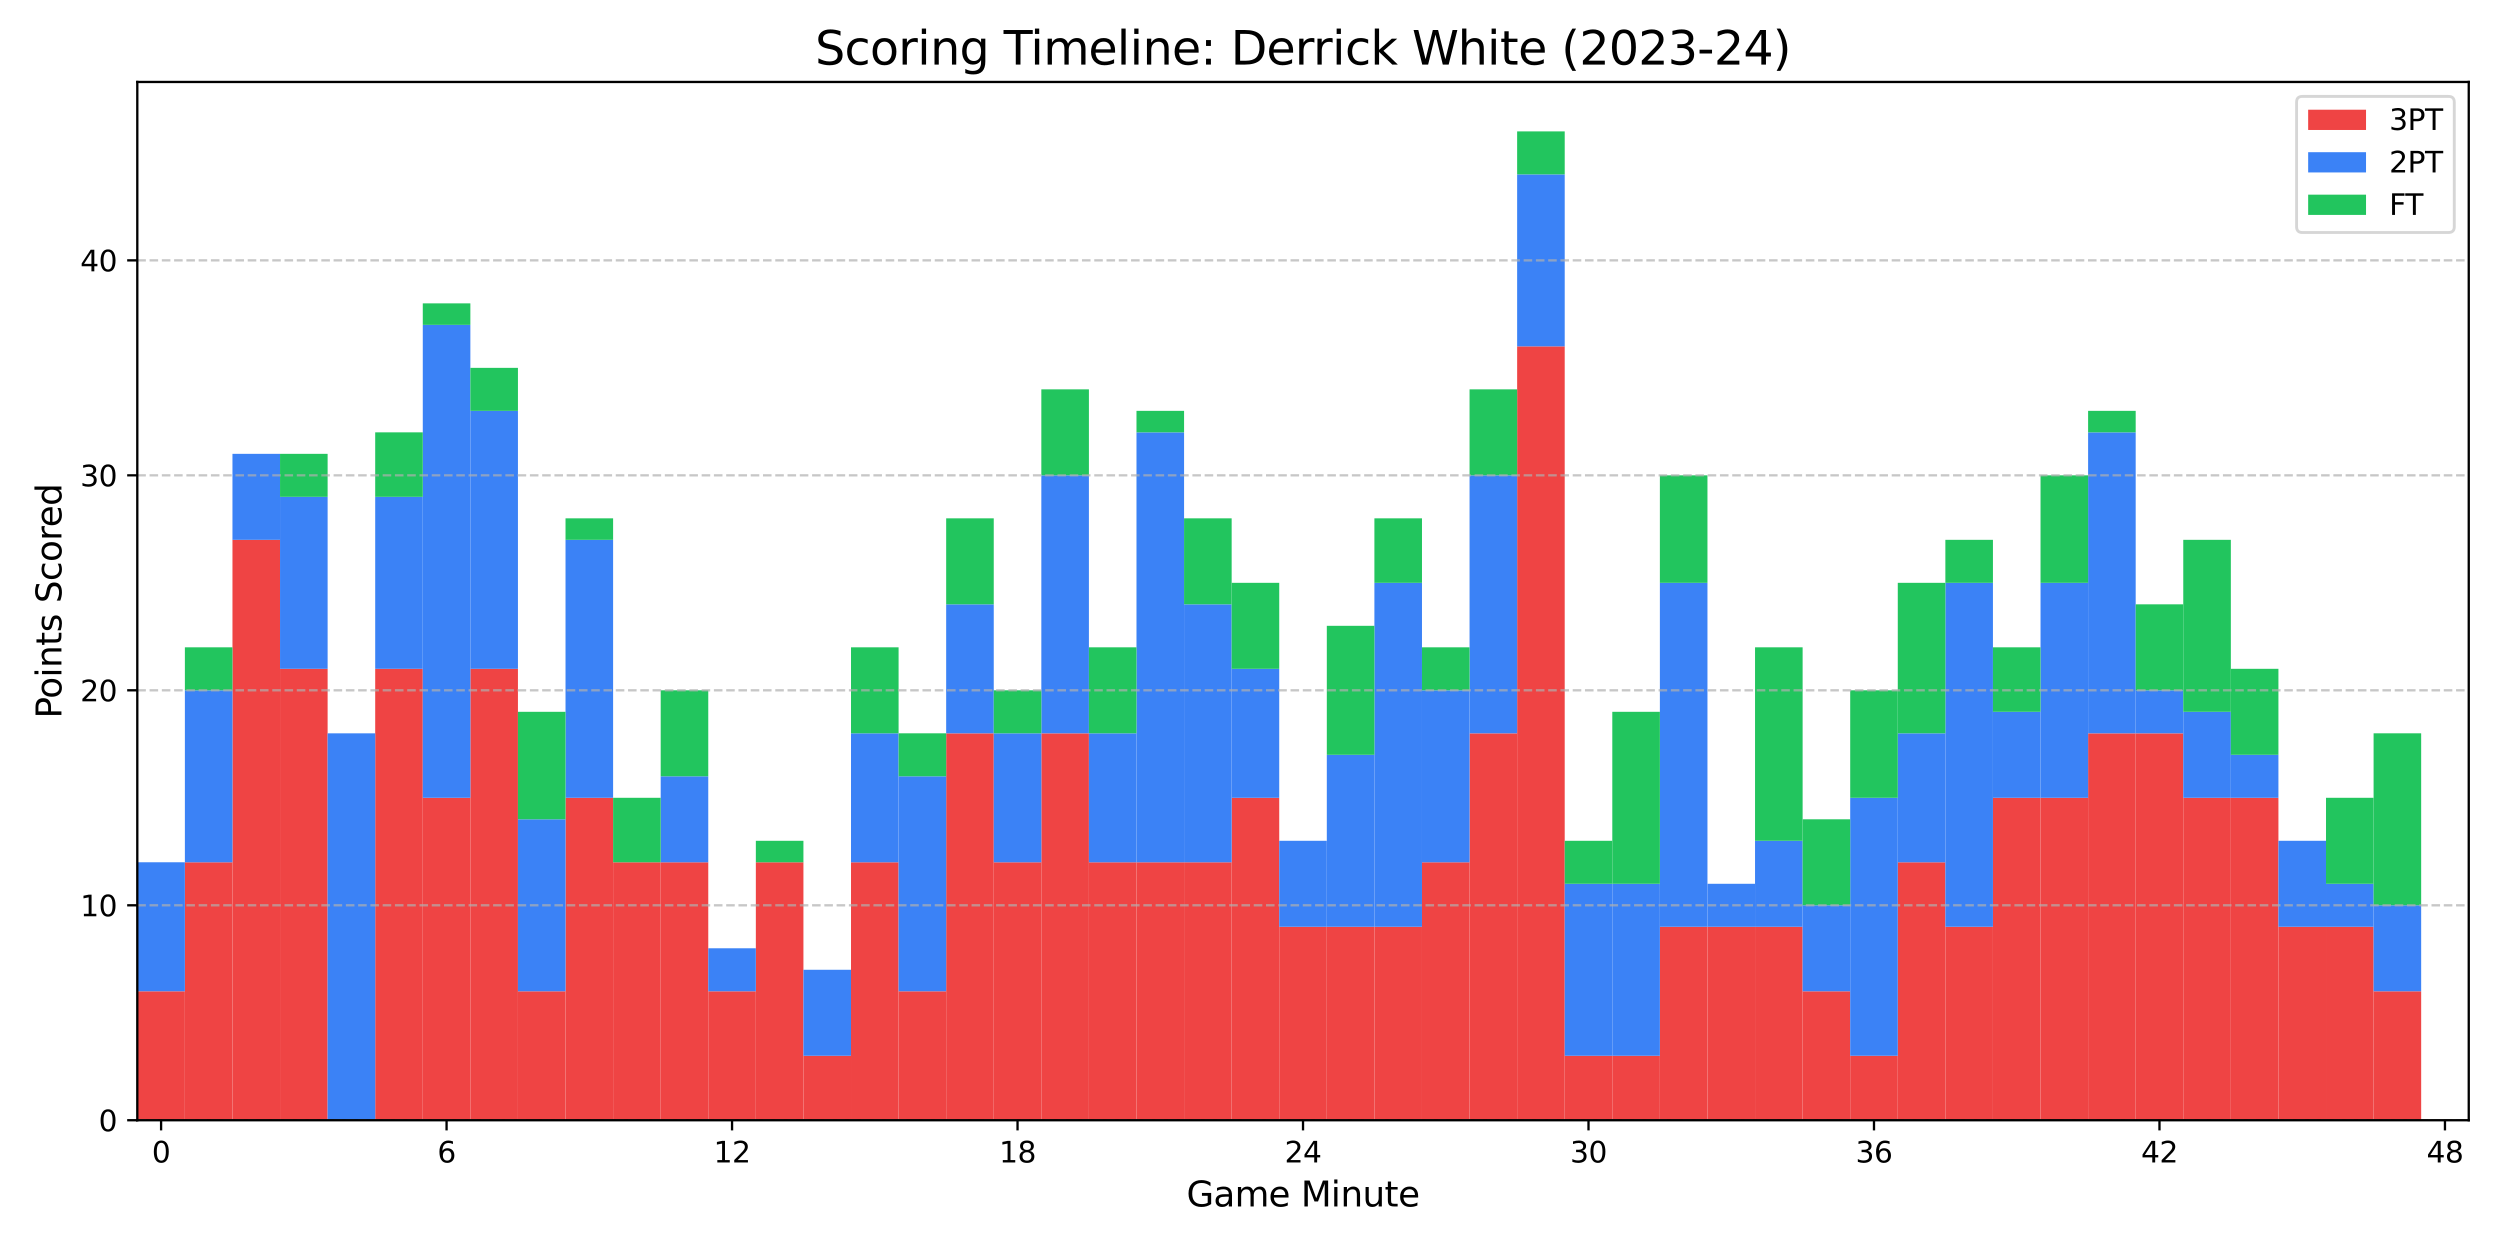 <?xml version="1.0" encoding="utf-8" standalone="no"?>
<!DOCTYPE svg PUBLIC "-//W3C//DTD SVG 1.1//EN"
  "http://www.w3.org/Graphics/SVG/1.1/DTD/svg11.dtd">
<svg xmlns:xlink="http://www.w3.org/1999/xlink" width="864pt" height="432pt" viewBox="0 0 864 432" xmlns="http://www.w3.org/2000/svg" version="1.1">
 <defs>
  <style type="text/css">*{stroke-linejoin: round; stroke-linecap: butt}</style>
 </defs>
 <g id="figure_1">
  <g id="patch_1">
   <path d="M 0 432 
L 864 432 
L 864 0 
L 0 0 
z
" style="fill: #ffffff"/>
  </g>
  <g id="axes_1">
   <g id="patch_2">
    <path d="M 47.45 387.16 
L 853.2 387.16 
L 853.2 28.32 
L 47.45 28.32 
z
" style="fill: #ffffff"/>
   </g>
   <g id="patch_3">
    <path d="M 47.45 387.16 
L 63.894 387.16 
L 63.894 342.584 
L 47.45 342.584 
z
" clip-path="url(#p9880c24a4b)" style="fill: #ef4444"/>
   </g>
   <g id="patch_4">
    <path d="M 63.894 387.16 
L 80.338 387.16 
L 80.338 298.007 
L 63.894 298.007 
z
" clip-path="url(#p9880c24a4b)" style="fill: #ef4444"/>
   </g>
   <g id="patch_5">
    <path d="M 80.338 387.16 
L 96.782 387.16 
L 96.782 186.566 
L 80.338 186.566 
z
" clip-path="url(#p9880c24a4b)" style="fill: #ef4444"/>
   </g>
   <g id="patch_6">
    <path d="M 96.782 387.16 
L 113.226 387.16 
L 113.226 231.143 
L 96.782 231.143 
z
" clip-path="url(#p9880c24a4b)" style="fill: #ef4444"/>
   </g>
   <g id="patch_7">
    <path d="M 113.226 387.16 
L 129.669 387.16 
L 129.669 387.16 
L 113.226 387.16 
z
" clip-path="url(#p9880c24a4b)" style="fill: #ef4444"/>
   </g>
   <g id="patch_8">
    <path d="M 129.669 387.16 
L 146.113 387.16 
L 146.113 231.143 
L 129.669 231.143 
z
" clip-path="url(#p9880c24a4b)" style="fill: #ef4444"/>
   </g>
   <g id="patch_9">
    <path d="M 146.113 387.16 
L 162.557 387.16 
L 162.557 275.719 
L 146.113 275.719 
z
" clip-path="url(#p9880c24a4b)" style="fill: #ef4444"/>
   </g>
   <g id="patch_10">
    <path d="M 162.557 387.16 
L 179.001 387.16 
L 179.001 231.143 
L 162.557 231.143 
z
" clip-path="url(#p9880c24a4b)" style="fill: #ef4444"/>
   </g>
   <g id="patch_11">
    <path d="M 179.001 387.16 
L 195.445 387.16 
L 195.445 342.584 
L 179.001 342.584 
z
" clip-path="url(#p9880c24a4b)" style="fill: #ef4444"/>
   </g>
   <g id="patch_12">
    <path d="M 195.445 387.16 
L 211.889 387.16 
L 211.889 275.719 
L 195.445 275.719 
z
" clip-path="url(#p9880c24a4b)" style="fill: #ef4444"/>
   </g>
   <g id="patch_13">
    <path d="M 211.889 387.16 
L 228.333 387.16 
L 228.333 298.007 
L 211.889 298.007 
z
" clip-path="url(#p9880c24a4b)" style="fill: #ef4444"/>
   </g>
   <g id="patch_14">
    <path d="M 228.333 387.16 
L 244.777 387.16 
L 244.777 298.007 
L 228.333 298.007 
z
" clip-path="url(#p9880c24a4b)" style="fill: #ef4444"/>
   </g>
   <g id="patch_15">
    <path d="M 244.777 387.16 
L 261.22 387.16 
L 261.22 342.584 
L 244.777 342.584 
z
" clip-path="url(#p9880c24a4b)" style="fill: #ef4444"/>
   </g>
   <g id="patch_16">
    <path d="M 261.22 387.16 
L 277.664 387.16 
L 277.664 298.007 
L 261.22 298.007 
z
" clip-path="url(#p9880c24a4b)" style="fill: #ef4444"/>
   </g>
   <g id="patch_17">
    <path d="M 277.664 387.16 
L 294.108 387.16 
L 294.108 364.872 
L 277.664 364.872 
z
" clip-path="url(#p9880c24a4b)" style="fill: #ef4444"/>
   </g>
   <g id="patch_18">
    <path d="M 294.108 387.16 
L 310.552 387.16 
L 310.552 298.007 
L 294.108 298.007 
z
" clip-path="url(#p9880c24a4b)" style="fill: #ef4444"/>
   </g>
   <g id="patch_19">
    <path d="M 310.552 387.16 
L 326.996 387.16 
L 326.996 342.584 
L 310.552 342.584 
z
" clip-path="url(#p9880c24a4b)" style="fill: #ef4444"/>
   </g>
   <g id="patch_20">
    <path d="M 326.996 387.16 
L 343.44 387.16 
L 343.44 253.431 
L 326.996 253.431 
z
" clip-path="url(#p9880c24a4b)" style="fill: #ef4444"/>
   </g>
   <g id="patch_21">
    <path d="M 343.44 387.16 
L 359.884 387.16 
L 359.884 298.007 
L 343.44 298.007 
z
" clip-path="url(#p9880c24a4b)" style="fill: #ef4444"/>
   </g>
   <g id="patch_22">
    <path d="M 359.884 387.16 
L 376.328 387.16 
L 376.328 253.431 
L 359.884 253.431 
z
" clip-path="url(#p9880c24a4b)" style="fill: #ef4444"/>
   </g>
   <g id="patch_23">
    <path d="M 376.328 387.16 
L 392.771 387.16 
L 392.771 298.007 
L 376.328 298.007 
z
" clip-path="url(#p9880c24a4b)" style="fill: #ef4444"/>
   </g>
   <g id="patch_24">
    <path d="M 392.771 387.16 
L 409.215 387.16 
L 409.215 298.007 
L 392.771 298.007 
z
" clip-path="url(#p9880c24a4b)" style="fill: #ef4444"/>
   </g>
   <g id="patch_25">
    <path d="M 409.215 387.16 
L 425.659 387.16 
L 425.659 298.007 
L 409.215 298.007 
z
" clip-path="url(#p9880c24a4b)" style="fill: #ef4444"/>
   </g>
   <g id="patch_26">
    <path d="M 425.659 387.16 
L 442.103 387.16 
L 442.103 275.719 
L 425.659 275.719 
z
" clip-path="url(#p9880c24a4b)" style="fill: #ef4444"/>
   </g>
   <g id="patch_27">
    <path d="M 442.103 387.16 
L 458.547 387.16 
L 458.547 320.295 
L 442.103 320.295 
z
" clip-path="url(#p9880c24a4b)" style="fill: #ef4444"/>
   </g>
   <g id="patch_28">
    <path d="M 458.547 387.16 
L 474.991 387.16 
L 474.991 320.295 
L 458.547 320.295 
z
" clip-path="url(#p9880c24a4b)" style="fill: #ef4444"/>
   </g>
   <g id="patch_29">
    <path d="M 474.991 387.16 
L 491.435 387.16 
L 491.435 320.295 
L 474.991 320.295 
z
" clip-path="url(#p9880c24a4b)" style="fill: #ef4444"/>
   </g>
   <g id="patch_30">
    <path d="M 491.435 387.16 
L 507.879 387.16 
L 507.879 298.007 
L 491.435 298.007 
z
" clip-path="url(#p9880c24a4b)" style="fill: #ef4444"/>
   </g>
   <g id="patch_31">
    <path d="M 507.879 387.16 
L 524.322 387.16 
L 524.322 253.431 
L 507.879 253.431 
z
" clip-path="url(#p9880c24a4b)" style="fill: #ef4444"/>
   </g>
   <g id="patch_32">
    <path d="M 524.322 387.16 
L 540.766 387.16 
L 540.766 119.702 
L 524.322 119.702 
z
" clip-path="url(#p9880c24a4b)" style="fill: #ef4444"/>
   </g>
   <g id="patch_33">
    <path d="M 540.766 387.16 
L 557.21 387.16 
L 557.21 364.872 
L 540.766 364.872 
z
" clip-path="url(#p9880c24a4b)" style="fill: #ef4444"/>
   </g>
   <g id="patch_34">
    <path d="M 557.21 387.16 
L 573.654 387.16 
L 573.654 364.872 
L 557.21 364.872 
z
" clip-path="url(#p9880c24a4b)" style="fill: #ef4444"/>
   </g>
   <g id="patch_35">
    <path d="M 573.654 387.16 
L 590.098 387.16 
L 590.098 320.295 
L 573.654 320.295 
z
" clip-path="url(#p9880c24a4b)" style="fill: #ef4444"/>
   </g>
   <g id="patch_36">
    <path d="M 590.098 387.16 
L 606.542 387.16 
L 606.542 320.295 
L 590.098 320.295 
z
" clip-path="url(#p9880c24a4b)" style="fill: #ef4444"/>
   </g>
   <g id="patch_37">
    <path d="M 606.542 387.16 
L 622.986 387.16 
L 622.986 320.295 
L 606.542 320.295 
z
" clip-path="url(#p9880c24a4b)" style="fill: #ef4444"/>
   </g>
   <g id="patch_38">
    <path d="M 622.986 387.16 
L 639.43 387.16 
L 639.43 342.584 
L 622.986 342.584 
z
" clip-path="url(#p9880c24a4b)" style="fill: #ef4444"/>
   </g>
   <g id="patch_39">
    <path d="M 639.43 387.16 
L 655.873 387.16 
L 655.873 364.872 
L 639.43 364.872 
z
" clip-path="url(#p9880c24a4b)" style="fill: #ef4444"/>
   </g>
   <g id="patch_40">
    <path d="M 655.873 387.16 
L 672.317 387.16 
L 672.317 298.007 
L 655.873 298.007 
z
" clip-path="url(#p9880c24a4b)" style="fill: #ef4444"/>
   </g>
   <g id="patch_41">
    <path d="M 672.317 387.16 
L 688.761 387.16 
L 688.761 320.295 
L 672.317 320.295 
z
" clip-path="url(#p9880c24a4b)" style="fill: #ef4444"/>
   </g>
   <g id="patch_42">
    <path d="M 688.761 387.16 
L 705.205 387.16 
L 705.205 275.719 
L 688.761 275.719 
z
" clip-path="url(#p9880c24a4b)" style="fill: #ef4444"/>
   </g>
   <g id="patch_43">
    <path d="M 705.205 387.16 
L 721.649 387.16 
L 721.649 275.719 
L 705.205 275.719 
z
" clip-path="url(#p9880c24a4b)" style="fill: #ef4444"/>
   </g>
   <g id="patch_44">
    <path d="M 721.649 387.16 
L 738.093 387.16 
L 738.093 253.431 
L 721.649 253.431 
z
" clip-path="url(#p9880c24a4b)" style="fill: #ef4444"/>
   </g>
   <g id="patch_45">
    <path d="M 738.093 387.16 
L 754.537 387.16 
L 754.537 253.431 
L 738.093 253.431 
z
" clip-path="url(#p9880c24a4b)" style="fill: #ef4444"/>
   </g>
   <g id="patch_46">
    <path d="M 754.537 387.16 
L 770.981 387.16 
L 770.981 275.719 
L 754.537 275.719 
z
" clip-path="url(#p9880c24a4b)" style="fill: #ef4444"/>
   </g>
   <g id="patch_47">
    <path d="M 770.981 387.16 
L 787.424 387.16 
L 787.424 275.719 
L 770.981 275.719 
z
" clip-path="url(#p9880c24a4b)" style="fill: #ef4444"/>
   </g>
   <g id="patch_48">
    <path d="M 787.424 387.16 
L 803.868 387.16 
L 803.868 320.295 
L 787.424 320.295 
z
" clip-path="url(#p9880c24a4b)" style="fill: #ef4444"/>
   </g>
   <g id="patch_49">
    <path d="M 803.868 387.16 
L 820.312 387.16 
L 820.312 320.295 
L 803.868 320.295 
z
" clip-path="url(#p9880c24a4b)" style="fill: #ef4444"/>
   </g>
   <g id="patch_50">
    <path d="M 820.312 387.16 
L 836.756 387.16 
L 836.756 342.584 
L 820.312 342.584 
z
" clip-path="url(#p9880c24a4b)" style="fill: #ef4444"/>
   </g>
   <g id="patch_51">
    <path d="M 47.45 342.584 
L 63.894 342.584 
L 63.894 298.007 
L 47.45 298.007 
z
" clip-path="url(#p9880c24a4b)" style="fill: #3b82f6"/>
   </g>
   <g id="patch_52">
    <path d="M 63.894 298.007 
L 80.338 298.007 
L 80.338 238.572 
L 63.894 238.572 
z
" clip-path="url(#p9880c24a4b)" style="fill: #3b82f6"/>
   </g>
   <g id="patch_53">
    <path d="M 80.338 186.566 
L 96.782 186.566 
L 96.782 156.849 
L 80.338 156.849 
z
" clip-path="url(#p9880c24a4b)" style="fill: #3b82f6"/>
   </g>
   <g id="patch_54">
    <path d="M 96.782 231.143 
L 113.226 231.143 
L 113.226 171.707 
L 96.782 171.707 
z
" clip-path="url(#p9880c24a4b)" style="fill: #3b82f6"/>
   </g>
   <g id="patch_55">
    <path d="M 113.226 387.16 
L 129.669 387.16 
L 129.669 253.431 
L 113.226 253.431 
z
" clip-path="url(#p9880c24a4b)" style="fill: #3b82f6"/>
   </g>
   <g id="patch_56">
    <path d="M 129.669 231.143 
L 146.113 231.143 
L 146.113 171.707 
L 129.669 171.707 
z
" clip-path="url(#p9880c24a4b)" style="fill: #3b82f6"/>
   </g>
   <g id="patch_57">
    <path d="M 146.113 275.719 
L 162.557 275.719 
L 162.557 112.272 
L 146.113 112.272 
z
" clip-path="url(#p9880c24a4b)" style="fill: #3b82f6"/>
   </g>
   <g id="patch_58">
    <path d="M 162.557 231.143 
L 179.001 231.143 
L 179.001 141.99 
L 162.557 141.99 
z
" clip-path="url(#p9880c24a4b)" style="fill: #3b82f6"/>
   </g>
   <g id="patch_59">
    <path d="M 179.001 342.584 
L 195.445 342.584 
L 195.445 283.148 
L 179.001 283.148 
z
" clip-path="url(#p9880c24a4b)" style="fill: #3b82f6"/>
   </g>
   <g id="patch_60">
    <path d="M 195.445 275.719 
L 211.889 275.719 
L 211.889 186.566 
L 195.445 186.566 
z
" clip-path="url(#p9880c24a4b)" style="fill: #3b82f6"/>
   </g>
   <g id="patch_61">
    <path d="M 211.889 298.007 
L 228.333 298.007 
L 228.333 298.007 
L 211.889 298.007 
z
" clip-path="url(#p9880c24a4b)" style="fill: #3b82f6"/>
   </g>
   <g id="patch_62">
    <path d="M 228.333 298.007 
L 244.777 298.007 
L 244.777 268.29 
L 228.333 268.29 
z
" clip-path="url(#p9880c24a4b)" style="fill: #3b82f6"/>
   </g>
   <g id="patch_63">
    <path d="M 244.777 342.584 
L 261.22 342.584 
L 261.22 327.725 
L 244.777 327.725 
z
" clip-path="url(#p9880c24a4b)" style="fill: #3b82f6"/>
   </g>
   <g id="patch_64">
    <path d="M 261.22 298.007 
L 277.664 298.007 
L 277.664 298.007 
L 261.22 298.007 
z
" clip-path="url(#p9880c24a4b)" style="fill: #3b82f6"/>
   </g>
   <g id="patch_65">
    <path d="M 277.664 364.872 
L 294.108 364.872 
L 294.108 335.154 
L 277.664 335.154 
z
" clip-path="url(#p9880c24a4b)" style="fill: #3b82f6"/>
   </g>
   <g id="patch_66">
    <path d="M 294.108 298.007 
L 310.552 298.007 
L 310.552 253.431 
L 294.108 253.431 
z
" clip-path="url(#p9880c24a4b)" style="fill: #3b82f6"/>
   </g>
   <g id="patch_67">
    <path d="M 310.552 342.584 
L 326.996 342.584 
L 326.996 268.29 
L 310.552 268.29 
z
" clip-path="url(#p9880c24a4b)" style="fill: #3b82f6"/>
   </g>
   <g id="patch_68">
    <path d="M 326.996 253.431 
L 343.44 253.431 
L 343.44 208.854 
L 326.996 208.854 
z
" clip-path="url(#p9880c24a4b)" style="fill: #3b82f6"/>
   </g>
   <g id="patch_69">
    <path d="M 343.44 298.007 
L 359.884 298.007 
L 359.884 253.431 
L 343.44 253.431 
z
" clip-path="url(#p9880c24a4b)" style="fill: #3b82f6"/>
   </g>
   <g id="patch_70">
    <path d="M 359.884 253.431 
L 376.328 253.431 
L 376.328 164.278 
L 359.884 164.278 
z
" clip-path="url(#p9880c24a4b)" style="fill: #3b82f6"/>
   </g>
   <g id="patch_71">
    <path d="M 376.328 298.007 
L 392.771 298.007 
L 392.771 253.431 
L 376.328 253.431 
z
" clip-path="url(#p9880c24a4b)" style="fill: #3b82f6"/>
   </g>
   <g id="patch_72">
    <path d="M 392.771 298.007 
L 409.215 298.007 
L 409.215 149.419 
L 392.771 149.419 
z
" clip-path="url(#p9880c24a4b)" style="fill: #3b82f6"/>
   </g>
   <g id="patch_73">
    <path d="M 409.215 298.007 
L 425.659 298.007 
L 425.659 208.854 
L 409.215 208.854 
z
" clip-path="url(#p9880c24a4b)" style="fill: #3b82f6"/>
   </g>
   <g id="patch_74">
    <path d="M 425.659 275.719 
L 442.103 275.719 
L 442.103 231.143 
L 425.659 231.143 
z
" clip-path="url(#p9880c24a4b)" style="fill: #3b82f6"/>
   </g>
   <g id="patch_75">
    <path d="M 442.103 320.295 
L 458.547 320.295 
L 458.547 290.578 
L 442.103 290.578 
z
" clip-path="url(#p9880c24a4b)" style="fill: #3b82f6"/>
   </g>
   <g id="patch_76">
    <path d="M 458.547 320.295 
L 474.991 320.295 
L 474.991 260.86 
L 458.547 260.86 
z
" clip-path="url(#p9880c24a4b)" style="fill: #3b82f6"/>
   </g>
   <g id="patch_77">
    <path d="M 474.991 320.295 
L 491.435 320.295 
L 491.435 201.425 
L 474.991 201.425 
z
" clip-path="url(#p9880c24a4b)" style="fill: #3b82f6"/>
   </g>
   <g id="patch_78">
    <path d="M 491.435 298.007 
L 507.879 298.007 
L 507.879 238.572 
L 491.435 238.572 
z
" clip-path="url(#p9880c24a4b)" style="fill: #3b82f6"/>
   </g>
   <g id="patch_79">
    <path d="M 507.879 253.431 
L 524.322 253.431 
L 524.322 164.278 
L 507.879 164.278 
z
" clip-path="url(#p9880c24a4b)" style="fill: #3b82f6"/>
   </g>
   <g id="patch_80">
    <path d="M 524.322 119.702 
L 540.766 119.702 
L 540.766 60.266 
L 524.322 60.266 
z
" clip-path="url(#p9880c24a4b)" style="fill: #3b82f6"/>
   </g>
   <g id="patch_81">
    <path d="M 540.766 364.872 
L 557.21 364.872 
L 557.21 305.437 
L 540.766 305.437 
z
" clip-path="url(#p9880c24a4b)" style="fill: #3b82f6"/>
   </g>
   <g id="patch_82">
    <path d="M 557.21 364.872 
L 573.654 364.872 
L 573.654 305.437 
L 557.21 305.437 
z
" clip-path="url(#p9880c24a4b)" style="fill: #3b82f6"/>
   </g>
   <g id="patch_83">
    <path d="M 573.654 320.295 
L 590.098 320.295 
L 590.098 201.425 
L 573.654 201.425 
z
" clip-path="url(#p9880c24a4b)" style="fill: #3b82f6"/>
   </g>
   <g id="patch_84">
    <path d="M 590.098 320.295 
L 606.542 320.295 
L 606.542 305.437 
L 590.098 305.437 
z
" clip-path="url(#p9880c24a4b)" style="fill: #3b82f6"/>
   </g>
   <g id="patch_85">
    <path d="M 606.542 320.295 
L 622.986 320.295 
L 622.986 290.578 
L 606.542 290.578 
z
" clip-path="url(#p9880c24a4b)" style="fill: #3b82f6"/>
   </g>
   <g id="patch_86">
    <path d="M 622.986 342.584 
L 639.43 342.584 
L 639.43 312.866 
L 622.986 312.866 
z
" clip-path="url(#p9880c24a4b)" style="fill: #3b82f6"/>
   </g>
   <g id="patch_87">
    <path d="M 639.43 364.872 
L 655.873 364.872 
L 655.873 275.719 
L 639.43 275.719 
z
" clip-path="url(#p9880c24a4b)" style="fill: #3b82f6"/>
   </g>
   <g id="patch_88">
    <path d="M 655.873 298.007 
L 672.317 298.007 
L 672.317 253.431 
L 655.873 253.431 
z
" clip-path="url(#p9880c24a4b)" style="fill: #3b82f6"/>
   </g>
   <g id="patch_89">
    <path d="M 672.317 320.295 
L 688.761 320.295 
L 688.761 201.425 
L 672.317 201.425 
z
" clip-path="url(#p9880c24a4b)" style="fill: #3b82f6"/>
   </g>
   <g id="patch_90">
    <path d="M 688.761 275.719 
L 705.205 275.719 
L 705.205 246.001 
L 688.761 246.001 
z
" clip-path="url(#p9880c24a4b)" style="fill: #3b82f6"/>
   </g>
   <g id="patch_91">
    <path d="M 705.205 275.719 
L 721.649 275.719 
L 721.649 201.425 
L 705.205 201.425 
z
" clip-path="url(#p9880c24a4b)" style="fill: #3b82f6"/>
   </g>
   <g id="patch_92">
    <path d="M 721.649 253.431 
L 738.093 253.431 
L 738.093 149.419 
L 721.649 149.419 
z
" clip-path="url(#p9880c24a4b)" style="fill: #3b82f6"/>
   </g>
   <g id="patch_93">
    <path d="M 738.093 253.431 
L 754.537 253.431 
L 754.537 238.572 
L 738.093 238.572 
z
" clip-path="url(#p9880c24a4b)" style="fill: #3b82f6"/>
   </g>
   <g id="patch_94">
    <path d="M 754.537 275.719 
L 770.981 275.719 
L 770.981 246.001 
L 754.537 246.001 
z
" clip-path="url(#p9880c24a4b)" style="fill: #3b82f6"/>
   </g>
   <g id="patch_95">
    <path d="M 770.981 275.719 
L 787.424 275.719 
L 787.424 260.86 
L 770.981 260.86 
z
" clip-path="url(#p9880c24a4b)" style="fill: #3b82f6"/>
   </g>
   <g id="patch_96">
    <path d="M 787.424 320.295 
L 803.868 320.295 
L 803.868 290.578 
L 787.424 290.578 
z
" clip-path="url(#p9880c24a4b)" style="fill: #3b82f6"/>
   </g>
   <g id="patch_97">
    <path d="M 803.868 320.295 
L 820.312 320.295 
L 820.312 305.437 
L 803.868 305.437 
z
" clip-path="url(#p9880c24a4b)" style="fill: #3b82f6"/>
   </g>
   <g id="patch_98">
    <path d="M 820.312 342.584 
L 836.756 342.584 
L 836.756 312.866 
L 820.312 312.866 
z
" clip-path="url(#p9880c24a4b)" style="fill: #3b82f6"/>
   </g>
   <g id="patch_99">
    <path d="M 47.45 298.007 
L 63.894 298.007 
L 63.894 298.007 
L 47.45 298.007 
z
" clip-path="url(#p9880c24a4b)" style="fill: #22c55e"/>
   </g>
   <g id="patch_100">
    <path d="M 63.894 238.572 
L 80.338 238.572 
L 80.338 223.713 
L 63.894 223.713 
z
" clip-path="url(#p9880c24a4b)" style="fill: #22c55e"/>
   </g>
   <g id="patch_101">
    <path d="M 80.338 156.849 
L 96.782 156.849 
L 96.782 156.849 
L 80.338 156.849 
z
" clip-path="url(#p9880c24a4b)" style="fill: #22c55e"/>
   </g>
   <g id="patch_102">
    <path d="M 96.782 171.707 
L 113.226 171.707 
L 113.226 156.849 
L 96.782 156.849 
z
" clip-path="url(#p9880c24a4b)" style="fill: #22c55e"/>
   </g>
   <g id="patch_103">
    <path d="M 113.226 253.431 
L 129.669 253.431 
L 129.669 253.431 
L 113.226 253.431 
z
" clip-path="url(#p9880c24a4b)" style="fill: #22c55e"/>
   </g>
   <g id="patch_104">
    <path d="M 129.669 171.707 
L 146.113 171.707 
L 146.113 149.419 
L 129.669 149.419 
z
" clip-path="url(#p9880c24a4b)" style="fill: #22c55e"/>
   </g>
   <g id="patch_105">
    <path d="M 146.113 112.272 
L 162.557 112.272 
L 162.557 104.843 
L 146.113 104.843 
z
" clip-path="url(#p9880c24a4b)" style="fill: #22c55e"/>
   </g>
   <g id="patch_106">
    <path d="M 162.557 141.99 
L 179.001 141.99 
L 179.001 127.131 
L 162.557 127.131 
z
" clip-path="url(#p9880c24a4b)" style="fill: #22c55e"/>
   </g>
   <g id="patch_107">
    <path d="M 179.001 283.148 
L 195.445 283.148 
L 195.445 246.001 
L 179.001 246.001 
z
" clip-path="url(#p9880c24a4b)" style="fill: #22c55e"/>
   </g>
   <g id="patch_108">
    <path d="M 195.445 186.566 
L 211.889 186.566 
L 211.889 179.137 
L 195.445 179.137 
z
" clip-path="url(#p9880c24a4b)" style="fill: #22c55e"/>
   </g>
   <g id="patch_109">
    <path d="M 211.889 298.007 
L 228.333 298.007 
L 228.333 275.719 
L 211.889 275.719 
z
" clip-path="url(#p9880c24a4b)" style="fill: #22c55e"/>
   </g>
   <g id="patch_110">
    <path d="M 228.333 268.29 
L 244.777 268.29 
L 244.777 238.572 
L 228.333 238.572 
z
" clip-path="url(#p9880c24a4b)" style="fill: #22c55e"/>
   </g>
   <g id="patch_111">
    <path d="M 244.777 327.725 
L 261.22 327.725 
L 261.22 327.725 
L 244.777 327.725 
z
" clip-path="url(#p9880c24a4b)" style="fill: #22c55e"/>
   </g>
   <g id="patch_112">
    <path d="M 261.22 298.007 
L 277.664 298.007 
L 277.664 290.578 
L 261.22 290.578 
z
" clip-path="url(#p9880c24a4b)" style="fill: #22c55e"/>
   </g>
   <g id="patch_113">
    <path d="M 277.664 335.154 
L 294.108 335.154 
L 294.108 335.154 
L 277.664 335.154 
z
" clip-path="url(#p9880c24a4b)" style="fill: #22c55e"/>
   </g>
   <g id="patch_114">
    <path d="M 294.108 253.431 
L 310.552 253.431 
L 310.552 223.713 
L 294.108 223.713 
z
" clip-path="url(#p9880c24a4b)" style="fill: #22c55e"/>
   </g>
   <g id="patch_115">
    <path d="M 310.552 268.29 
L 326.996 268.29 
L 326.996 253.431 
L 310.552 253.431 
z
" clip-path="url(#p9880c24a4b)" style="fill: #22c55e"/>
   </g>
   <g id="patch_116">
    <path d="M 326.996 208.854 
L 343.44 208.854 
L 343.44 179.137 
L 326.996 179.137 
z
" clip-path="url(#p9880c24a4b)" style="fill: #22c55e"/>
   </g>
   <g id="patch_117">
    <path d="M 343.44 253.431 
L 359.884 253.431 
L 359.884 238.572 
L 343.44 238.572 
z
" clip-path="url(#p9880c24a4b)" style="fill: #22c55e"/>
   </g>
   <g id="patch_118">
    <path d="M 359.884 164.278 
L 376.328 164.278 
L 376.328 134.56 
L 359.884 134.56 
z
" clip-path="url(#p9880c24a4b)" style="fill: #22c55e"/>
   </g>
   <g id="patch_119">
    <path d="M 376.328 253.431 
L 392.771 253.431 
L 392.771 223.713 
L 376.328 223.713 
z
" clip-path="url(#p9880c24a4b)" style="fill: #22c55e"/>
   </g>
   <g id="patch_120">
    <path d="M 392.771 149.419 
L 409.215 149.419 
L 409.215 141.99 
L 392.771 141.99 
z
" clip-path="url(#p9880c24a4b)" style="fill: #22c55e"/>
   </g>
   <g id="patch_121">
    <path d="M 409.215 208.854 
L 425.659 208.854 
L 425.659 179.137 
L 409.215 179.137 
z
" clip-path="url(#p9880c24a4b)" style="fill: #22c55e"/>
   </g>
   <g id="patch_122">
    <path d="M 425.659 231.143 
L 442.103 231.143 
L 442.103 201.425 
L 425.659 201.425 
z
" clip-path="url(#p9880c24a4b)" style="fill: #22c55e"/>
   </g>
   <g id="patch_123">
    <path d="M 442.103 290.578 
L 458.547 290.578 
L 458.547 290.578 
L 442.103 290.578 
z
" clip-path="url(#p9880c24a4b)" style="fill: #22c55e"/>
   </g>
   <g id="patch_124">
    <path d="M 458.547 260.86 
L 474.991 260.86 
L 474.991 216.284 
L 458.547 216.284 
z
" clip-path="url(#p9880c24a4b)" style="fill: #22c55e"/>
   </g>
   <g id="patch_125">
    <path d="M 474.991 201.425 
L 491.435 201.425 
L 491.435 179.137 
L 474.991 179.137 
z
" clip-path="url(#p9880c24a4b)" style="fill: #22c55e"/>
   </g>
   <g id="patch_126">
    <path d="M 491.435 238.572 
L 507.879 238.572 
L 507.879 223.713 
L 491.435 223.713 
z
" clip-path="url(#p9880c24a4b)" style="fill: #22c55e"/>
   </g>
   <g id="patch_127">
    <path d="M 507.879 164.278 
L 524.322 164.278 
L 524.322 134.56 
L 507.879 134.56 
z
" clip-path="url(#p9880c24a4b)" style="fill: #22c55e"/>
   </g>
   <g id="patch_128">
    <path d="M 524.322 60.266 
L 540.766 60.266 
L 540.766 45.408 
L 524.322 45.408 
z
" clip-path="url(#p9880c24a4b)" style="fill: #22c55e"/>
   </g>
   <g id="patch_129">
    <path d="M 540.766 305.437 
L 557.21 305.437 
L 557.21 290.578 
L 540.766 290.578 
z
" clip-path="url(#p9880c24a4b)" style="fill: #22c55e"/>
   </g>
   <g id="patch_130">
    <path d="M 557.21 305.437 
L 573.654 305.437 
L 573.654 246.001 
L 557.21 246.001 
z
" clip-path="url(#p9880c24a4b)" style="fill: #22c55e"/>
   </g>
   <g id="patch_131">
    <path d="M 573.654 201.425 
L 590.098 201.425 
L 590.098 164.278 
L 573.654 164.278 
z
" clip-path="url(#p9880c24a4b)" style="fill: #22c55e"/>
   </g>
   <g id="patch_132">
    <path d="M 590.098 305.437 
L 606.542 305.437 
L 606.542 305.437 
L 590.098 305.437 
z
" clip-path="url(#p9880c24a4b)" style="fill: #22c55e"/>
   </g>
   <g id="patch_133">
    <path d="M 606.542 290.578 
L 622.986 290.578 
L 622.986 223.713 
L 606.542 223.713 
z
" clip-path="url(#p9880c24a4b)" style="fill: #22c55e"/>
   </g>
   <g id="patch_134">
    <path d="M 622.986 312.866 
L 639.43 312.866 
L 639.43 283.148 
L 622.986 283.148 
z
" clip-path="url(#p9880c24a4b)" style="fill: #22c55e"/>
   </g>
   <g id="patch_135">
    <path d="M 639.43 275.719 
L 655.873 275.719 
L 655.873 238.572 
L 639.43 238.572 
z
" clip-path="url(#p9880c24a4b)" style="fill: #22c55e"/>
   </g>
   <g id="patch_136">
    <path d="M 655.873 253.431 
L 672.317 253.431 
L 672.317 201.425 
L 655.873 201.425 
z
" clip-path="url(#p9880c24a4b)" style="fill: #22c55e"/>
   </g>
   <g id="patch_137">
    <path d="M 672.317 201.425 
L 688.761 201.425 
L 688.761 186.566 
L 672.317 186.566 
z
" clip-path="url(#p9880c24a4b)" style="fill: #22c55e"/>
   </g>
   <g id="patch_138">
    <path d="M 688.761 246.001 
L 705.205 246.001 
L 705.205 223.713 
L 688.761 223.713 
z
" clip-path="url(#p9880c24a4b)" style="fill: #22c55e"/>
   </g>
   <g id="patch_139">
    <path d="M 705.205 201.425 
L 721.649 201.425 
L 721.649 164.278 
L 705.205 164.278 
z
" clip-path="url(#p9880c24a4b)" style="fill: #22c55e"/>
   </g>
   <g id="patch_140">
    <path d="M 721.649 149.419 
L 738.093 149.419 
L 738.093 141.99 
L 721.649 141.99 
z
" clip-path="url(#p9880c24a4b)" style="fill: #22c55e"/>
   </g>
   <g id="patch_141">
    <path d="M 738.093 238.572 
L 754.537 238.572 
L 754.537 208.854 
L 738.093 208.854 
z
" clip-path="url(#p9880c24a4b)" style="fill: #22c55e"/>
   </g>
   <g id="patch_142">
    <path d="M 754.537 246.001 
L 770.981 246.001 
L 770.981 186.566 
L 754.537 186.566 
z
" clip-path="url(#p9880c24a4b)" style="fill: #22c55e"/>
   </g>
   <g id="patch_143">
    <path d="M 770.981 260.86 
L 787.424 260.86 
L 787.424 231.143 
L 770.981 231.143 
z
" clip-path="url(#p9880c24a4b)" style="fill: #22c55e"/>
   </g>
   <g id="patch_144">
    <path d="M 787.424 290.578 
L 803.868 290.578 
L 803.868 290.578 
L 787.424 290.578 
z
" clip-path="url(#p9880c24a4b)" style="fill: #22c55e"/>
   </g>
   <g id="patch_145">
    <path d="M 803.868 305.437 
L 820.312 305.437 
L 820.312 275.719 
L 803.868 275.719 
z
" clip-path="url(#p9880c24a4b)" style="fill: #22c55e"/>
   </g>
   <g id="patch_146">
    <path d="M 820.312 312.866 
L 836.756 312.866 
L 836.756 253.431 
L 820.312 253.431 
z
" clip-path="url(#p9880c24a4b)" style="fill: #22c55e"/>
   </g>
   <g id="matplotlib.axis_1">
    <g id="xtick_1">
     <g id="line2d_1">
      <defs>
       <path id="m6631865345" d="M 0 0 
L 0 3.5 
" style="stroke: #000000; stroke-width: 0.8"/>
      </defs>
      <g>
       <use xlink:href="#m6631865345" x="55.672" y="387.16" style="stroke: #000000; stroke-width: 0.8"/>
      </g>
     </g>
     <g id="text_1">
      <!-- 0 -->
      <g transform="translate(52.491 401.758) scale(0.1 -0.1)">
       <defs>
        <path id="DejaVuSans-30" d="M 2034 4250 
Q 1547 4250 1301 3770 
Q 1056 3291 1056 2328 
Q 1056 1369 1301 889 
Q 1547 409 2034 409 
Q 2525 409 2770 889 
Q 3016 1369 3016 2328 
Q 3016 3291 2770 3770 
Q 2525 4250 2034 4250 
z
M 2034 4750 
Q 2819 4750 3233 4129 
Q 3647 3509 3647 2328 
Q 3647 1150 3233 529 
Q 2819 -91 2034 -91 
Q 1250 -91 836 529 
Q 422 1150 422 2328 
Q 422 3509 836 4129 
Q 1250 4750 2034 4750 
z
" transform="scale(0.016)"/>
       </defs>
       <use xlink:href="#DejaVuSans-30"/>
      </g>
     </g>
    </g>
    <g id="xtick_2">
     <g id="line2d_2">
      <g>
       <use xlink:href="#m6631865345" x="154.335" y="387.16" style="stroke: #000000; stroke-width: 0.8"/>
      </g>
     </g>
     <g id="text_2">
      <!-- 6 -->
      <g transform="translate(151.154 401.758) scale(0.1 -0.1)">
       <defs>
        <path id="DejaVuSans-36" d="M 2113 2584 
Q 1688 2584 1439 2293 
Q 1191 2003 1191 1497 
Q 1191 994 1439 701 
Q 1688 409 2113 409 
Q 2538 409 2786 701 
Q 3034 994 3034 1497 
Q 3034 2003 2786 2293 
Q 2538 2584 2113 2584 
z
M 3366 4563 
L 3366 3988 
Q 3128 4100 2886 4159 
Q 2644 4219 2406 4219 
Q 1781 4219 1451 3797 
Q 1122 3375 1075 2522 
Q 1259 2794 1537 2939 
Q 1816 3084 2150 3084 
Q 2853 3084 3261 2657 
Q 3669 2231 3669 1497 
Q 3669 778 3244 343 
Q 2819 -91 2113 -91 
Q 1303 -91 875 529 
Q 447 1150 447 2328 
Q 447 3434 972 4092 
Q 1497 4750 2381 4750 
Q 2619 4750 2861 4703 
Q 3103 4656 3366 4563 
z
" transform="scale(0.016)"/>
       </defs>
       <use xlink:href="#DejaVuSans-36"/>
      </g>
     </g>
    </g>
    <g id="xtick_3">
     <g id="line2d_3">
      <g>
       <use xlink:href="#m6631865345" x="252.998" y="387.16" style="stroke: #000000; stroke-width: 0.8"/>
      </g>
     </g>
     <g id="text_3">
      <!-- 12 -->
      <g transform="translate(246.636 401.758) scale(0.1 -0.1)">
       <defs>
        <path id="DejaVuSans-31" d="M 794 531 
L 1825 531 
L 1825 4091 
L 703 3866 
L 703 4441 
L 1819 4666 
L 2450 4666 
L 2450 531 
L 3481 531 
L 3481 0 
L 794 0 
L 794 531 
z
" transform="scale(0.016)"/>
        <path id="DejaVuSans-32" d="M 1228 531 
L 3431 531 
L 3431 0 
L 469 0 
L 469 531 
Q 828 903 1448 1529 
Q 2069 2156 2228 2338 
Q 2531 2678 2651 2914 
Q 2772 3150 2772 3378 
Q 2772 3750 2511 3984 
Q 2250 4219 1831 4219 
Q 1534 4219 1204 4116 
Q 875 4013 500 3803 
L 500 4441 
Q 881 4594 1212 4672 
Q 1544 4750 1819 4750 
Q 2544 4750 2975 4387 
Q 3406 4025 3406 3419 
Q 3406 3131 3298 2873 
Q 3191 2616 2906 2266 
Q 2828 2175 2409 1742 
Q 1991 1309 1228 531 
z
" transform="scale(0.016)"/>
       </defs>
       <use xlink:href="#DejaVuSans-31"/>
       <use xlink:href="#DejaVuSans-32" transform="translate(63.623 0)"/>
      </g>
     </g>
    </g>
    <g id="xtick_4">
     <g id="line2d_4">
      <g>
       <use xlink:href="#m6631865345" x="351.662" y="387.16" style="stroke: #000000; stroke-width: 0.8"/>
      </g>
     </g>
     <g id="text_4">
      <!-- 18 -->
      <g transform="translate(345.299 401.758) scale(0.1 -0.1)">
       <defs>
        <path id="DejaVuSans-38" d="M 2034 2216 
Q 1584 2216 1326 1975 
Q 1069 1734 1069 1313 
Q 1069 891 1326 650 
Q 1584 409 2034 409 
Q 2484 409 2743 651 
Q 3003 894 3003 1313 
Q 3003 1734 2745 1975 
Q 2488 2216 2034 2216 
z
M 1403 2484 
Q 997 2584 770 2862 
Q 544 3141 544 3541 
Q 544 4100 942 4425 
Q 1341 4750 2034 4750 
Q 2731 4750 3128 4425 
Q 3525 4100 3525 3541 
Q 3525 3141 3298 2862 
Q 3072 2584 2669 2484 
Q 3125 2378 3379 2068 
Q 3634 1759 3634 1313 
Q 3634 634 3220 271 
Q 2806 -91 2034 -91 
Q 1263 -91 848 271 
Q 434 634 434 1313 
Q 434 1759 690 2068 
Q 947 2378 1403 2484 
z
M 1172 3481 
Q 1172 3119 1398 2916 
Q 1625 2713 2034 2713 
Q 2441 2713 2670 2916 
Q 2900 3119 2900 3481 
Q 2900 3844 2670 4047 
Q 2441 4250 2034 4250 
Q 1625 4250 1398 4047 
Q 1172 3844 1172 3481 
z
" transform="scale(0.016)"/>
       </defs>
       <use xlink:href="#DejaVuSans-31"/>
       <use xlink:href="#DejaVuSans-38" transform="translate(63.623 0)"/>
      </g>
     </g>
    </g>
    <g id="xtick_5">
     <g id="line2d_5">
      <g>
       <use xlink:href="#m6631865345" x="450.325" y="387.16" style="stroke: #000000; stroke-width: 0.8"/>
      </g>
     </g>
     <g id="text_5">
      <!-- 24 -->
      <g transform="translate(443.962 401.758) scale(0.1 -0.1)">
       <defs>
        <path id="DejaVuSans-34" d="M 2419 4116 
L 825 1625 
L 2419 1625 
L 2419 4116 
z
M 2253 4666 
L 3047 4666 
L 3047 1625 
L 3713 1625 
L 3713 1100 
L 3047 1100 
L 3047 0 
L 2419 0 
L 2419 1100 
L 313 1100 
L 313 1709 
L 2253 4666 
z
" transform="scale(0.016)"/>
       </defs>
       <use xlink:href="#DejaVuSans-32"/>
       <use xlink:href="#DejaVuSans-34" transform="translate(63.623 0)"/>
      </g>
     </g>
    </g>
    <g id="xtick_6">
     <g id="line2d_6">
      <g>
       <use xlink:href="#m6631865345" x="548.988" y="387.16" style="stroke: #000000; stroke-width: 0.8"/>
      </g>
     </g>
     <g id="text_6">
      <!-- 30 -->
      <g transform="translate(542.626 401.758) scale(0.1 -0.1)">
       <defs>
        <path id="DejaVuSans-33" d="M 2597 2516 
Q 3050 2419 3304 2112 
Q 3559 1806 3559 1356 
Q 3559 666 3084 287 
Q 2609 -91 1734 -91 
Q 1441 -91 1130 -33 
Q 819 25 488 141 
L 488 750 
Q 750 597 1062 519 
Q 1375 441 1716 441 
Q 2309 441 2620 675 
Q 2931 909 2931 1356 
Q 2931 1769 2642 2001 
Q 2353 2234 1838 2234 
L 1294 2234 
L 1294 2753 
L 1863 2753 
Q 2328 2753 2575 2939 
Q 2822 3125 2822 3475 
Q 2822 3834 2567 4026 
Q 2313 4219 1838 4219 
Q 1578 4219 1281 4162 
Q 984 4106 628 3988 
L 628 4550 
Q 988 4650 1302 4700 
Q 1616 4750 1894 4750 
Q 2613 4750 3031 4423 
Q 3450 4097 3450 3541 
Q 3450 3153 3228 2886 
Q 3006 2619 2597 2516 
z
" transform="scale(0.016)"/>
       </defs>
       <use xlink:href="#DejaVuSans-33"/>
       <use xlink:href="#DejaVuSans-30" transform="translate(63.623 0)"/>
      </g>
     </g>
    </g>
    <g id="xtick_7">
     <g id="line2d_7">
      <g>
       <use xlink:href="#m6631865345" x="647.652" y="387.16" style="stroke: #000000; stroke-width: 0.8"/>
      </g>
     </g>
     <g id="text_7">
      <!-- 36 -->
      <g transform="translate(641.289 401.758) scale(0.1 -0.1)">
       <use xlink:href="#DejaVuSans-33"/>
       <use xlink:href="#DejaVuSans-36" transform="translate(63.623 0)"/>
      </g>
     </g>
    </g>
    <g id="xtick_8">
     <g id="line2d_8">
      <g>
       <use xlink:href="#m6631865345" x="746.315" y="387.16" style="stroke: #000000; stroke-width: 0.8"/>
      </g>
     </g>
     <g id="text_8">
      <!-- 42 -->
      <g transform="translate(739.952 401.758) scale(0.1 -0.1)">
       <use xlink:href="#DejaVuSans-34"/>
       <use xlink:href="#DejaVuSans-32" transform="translate(63.623 0)"/>
      </g>
     </g>
    </g>
    <g id="xtick_9">
     <g id="line2d_9">
      <g>
       <use xlink:href="#m6631865345" x="844.978" y="387.16" style="stroke: #000000; stroke-width: 0.8"/>
      </g>
     </g>
     <g id="text_9">
      <!-- 48 -->
      <g transform="translate(838.616 401.758) scale(0.1 -0.1)">
       <use xlink:href="#DejaVuSans-34"/>
       <use xlink:href="#DejaVuSans-38" transform="translate(63.623 0)"/>
      </g>
     </g>
    </g>
    <g id="text_10">
     <!-- Game Minute -->
     <g transform="translate(410.063 416.956) scale(0.12 -0.12)">
      <defs>
       <path id="DejaVuSans-47" d="M 3809 666 
L 3809 1919 
L 2778 1919 
L 2778 2438 
L 4434 2438 
L 4434 434 
Q 4069 175 3628 42 
Q 3188 -91 2688 -91 
Q 1594 -91 976 548 
Q 359 1188 359 2328 
Q 359 3472 976 4111 
Q 1594 4750 2688 4750 
Q 3144 4750 3555 4637 
Q 3966 4525 4313 4306 
L 4313 3634 
Q 3963 3931 3569 4081 
Q 3175 4231 2741 4231 
Q 1884 4231 1454 3753 
Q 1025 3275 1025 2328 
Q 1025 1384 1454 906 
Q 1884 428 2741 428 
Q 3075 428 3337 486 
Q 3600 544 3809 666 
z
" transform="scale(0.016)"/>
       <path id="DejaVuSans-61" d="M 2194 1759 
Q 1497 1759 1228 1600 
Q 959 1441 959 1056 
Q 959 750 1161 570 
Q 1363 391 1709 391 
Q 2188 391 2477 730 
Q 2766 1069 2766 1631 
L 2766 1759 
L 2194 1759 
z
M 3341 1997 
L 3341 0 
L 2766 0 
L 2766 531 
Q 2569 213 2275 61 
Q 1981 -91 1556 -91 
Q 1019 -91 701 211 
Q 384 513 384 1019 
Q 384 1609 779 1909 
Q 1175 2209 1959 2209 
L 2766 2209 
L 2766 2266 
Q 2766 2663 2505 2880 
Q 2244 3097 1772 3097 
Q 1472 3097 1187 3025 
Q 903 2953 641 2809 
L 641 3341 
Q 956 3463 1253 3523 
Q 1550 3584 1831 3584 
Q 2591 3584 2966 3190 
Q 3341 2797 3341 1997 
z
" transform="scale(0.016)"/>
       <path id="DejaVuSans-6d" d="M 3328 2828 
Q 3544 3216 3844 3400 
Q 4144 3584 4550 3584 
Q 5097 3584 5394 3201 
Q 5691 2819 5691 2113 
L 5691 0 
L 5113 0 
L 5113 2094 
Q 5113 2597 4934 2840 
Q 4756 3084 4391 3084 
Q 3944 3084 3684 2787 
Q 3425 2491 3425 1978 
L 3425 0 
L 2847 0 
L 2847 2094 
Q 2847 2600 2669 2842 
Q 2491 3084 2119 3084 
Q 1678 3084 1418 2786 
Q 1159 2488 1159 1978 
L 1159 0 
L 581 0 
L 581 3500 
L 1159 3500 
L 1159 2956 
Q 1356 3278 1631 3431 
Q 1906 3584 2284 3584 
Q 2666 3584 2933 3390 
Q 3200 3197 3328 2828 
z
" transform="scale(0.016)"/>
       <path id="DejaVuSans-65" d="M 3597 1894 
L 3597 1613 
L 953 1613 
Q 991 1019 1311 708 
Q 1631 397 2203 397 
Q 2534 397 2845 478 
Q 3156 559 3463 722 
L 3463 178 
Q 3153 47 2828 -22 
Q 2503 -91 2169 -91 
Q 1331 -91 842 396 
Q 353 884 353 1716 
Q 353 2575 817 3079 
Q 1281 3584 2069 3584 
Q 2775 3584 3186 3129 
Q 3597 2675 3597 1894 
z
M 3022 2063 
Q 3016 2534 2758 2815 
Q 2500 3097 2075 3097 
Q 1594 3097 1305 2825 
Q 1016 2553 972 2059 
L 3022 2063 
z
" transform="scale(0.016)"/>
       <path id="DejaVuSans-20" transform="scale(0.016)"/>
       <path id="DejaVuSans-4d" d="M 628 4666 
L 1569 4666 
L 2759 1491 
L 3956 4666 
L 4897 4666 
L 4897 0 
L 4281 0 
L 4281 4097 
L 3078 897 
L 2444 897 
L 1241 4097 
L 1241 0 
L 628 0 
L 628 4666 
z
" transform="scale(0.016)"/>
       <path id="DejaVuSans-69" d="M 603 3500 
L 1178 3500 
L 1178 0 
L 603 0 
L 603 3500 
z
M 603 4863 
L 1178 4863 
L 1178 4134 
L 603 4134 
L 603 4863 
z
" transform="scale(0.016)"/>
       <path id="DejaVuSans-6e" d="M 3513 2113 
L 3513 0 
L 2938 0 
L 2938 2094 
Q 2938 2591 2744 2837 
Q 2550 3084 2163 3084 
Q 1697 3084 1428 2787 
Q 1159 2491 1159 1978 
L 1159 0 
L 581 0 
L 581 3500 
L 1159 3500 
L 1159 2956 
Q 1366 3272 1645 3428 
Q 1925 3584 2291 3584 
Q 2894 3584 3203 3211 
Q 3513 2838 3513 2113 
z
" transform="scale(0.016)"/>
       <path id="DejaVuSans-75" d="M 544 1381 
L 544 3500 
L 1119 3500 
L 1119 1403 
Q 1119 906 1312 657 
Q 1506 409 1894 409 
Q 2359 409 2629 706 
Q 2900 1003 2900 1516 
L 2900 3500 
L 3475 3500 
L 3475 0 
L 2900 0 
L 2900 538 
Q 2691 219 2414 64 
Q 2138 -91 1772 -91 
Q 1169 -91 856 284 
Q 544 659 544 1381 
z
M 1991 3584 
L 1991 3584 
z
" transform="scale(0.016)"/>
       <path id="DejaVuSans-74" d="M 1172 4494 
L 1172 3500 
L 2356 3500 
L 2356 3053 
L 1172 3053 
L 1172 1153 
Q 1172 725 1289 603 
Q 1406 481 1766 481 
L 2356 481 
L 2356 0 
L 1766 0 
Q 1100 0 847 248 
Q 594 497 594 1153 
L 594 3053 
L 172 3053 
L 172 3500 
L 594 3500 
L 594 4494 
L 1172 4494 
z
" transform="scale(0.016)"/>
      </defs>
      <use xlink:href="#DejaVuSans-47"/>
      <use xlink:href="#DejaVuSans-61" transform="translate(77.49 0)"/>
      <use xlink:href="#DejaVuSans-6d" transform="translate(138.77 0)"/>
      <use xlink:href="#DejaVuSans-65" transform="translate(236.182 0)"/>
      <use xlink:href="#DejaVuSans-20" transform="translate(297.705 0)"/>
      <use xlink:href="#DejaVuSans-4d" transform="translate(329.492 0)"/>
      <use xlink:href="#DejaVuSans-69" transform="translate(415.771 0)"/>
      <use xlink:href="#DejaVuSans-6e" transform="translate(443.555 0)"/>
      <use xlink:href="#DejaVuSans-75" transform="translate(506.934 0)"/>
      <use xlink:href="#DejaVuSans-74" transform="translate(570.312 0)"/>
      <use xlink:href="#DejaVuSans-65" transform="translate(609.521 0)"/>
     </g>
    </g>
   </g>
   <g id="matplotlib.axis_2">
    <g id="ytick_1">
     <g id="line2d_10">
      <path d="M 47.45 387.16 
L 853.2 387.16 
" clip-path="url(#p9880c24a4b)" style="fill: none; stroke-dasharray: 2.96,1.28; stroke-dashoffset: 0; stroke: #b0b0b0; stroke-opacity: 0.7; stroke-width: 0.8"/>
     </g>
     <g id="line2d_11">
      <defs>
       <path id="m7fbeaeac54" d="M 0 0 
L -3.5 0 
" style="stroke: #000000; stroke-width: 0.8"/>
      </defs>
      <g>
       <use xlink:href="#m7fbeaeac54" x="47.45" y="387.16" style="stroke: #000000; stroke-width: 0.8"/>
      </g>
     </g>
     <g id="text_11">
      <!-- 0 -->
      <g transform="translate(34.087 390.959) scale(0.1 -0.1)">
       <use xlink:href="#DejaVuSans-30"/>
      </g>
     </g>
    </g>
    <g id="ytick_2">
     <g id="line2d_12">
      <path d="M 47.45 312.866 
L 853.2 312.866 
" clip-path="url(#p9880c24a4b)" style="fill: none; stroke-dasharray: 2.96,1.28; stroke-dashoffset: 0; stroke: #b0b0b0; stroke-opacity: 0.7; stroke-width: 0.8"/>
     </g>
     <g id="line2d_13">
      <g>
       <use xlink:href="#m7fbeaeac54" x="47.45" y="312.866" style="stroke: #000000; stroke-width: 0.8"/>
      </g>
     </g>
     <g id="text_12">
      <!-- 10 -->
      <g transform="translate(27.725 316.665) scale(0.1 -0.1)">
       <use xlink:href="#DejaVuSans-31"/>
       <use xlink:href="#DejaVuSans-30" transform="translate(63.623 0)"/>
      </g>
     </g>
    </g>
    <g id="ytick_3">
     <g id="line2d_14">
      <path d="M 47.45 238.572 
L 853.2 238.572 
" clip-path="url(#p9880c24a4b)" style="fill: none; stroke-dasharray: 2.96,1.28; stroke-dashoffset: 0; stroke: #b0b0b0; stroke-opacity: 0.7; stroke-width: 0.8"/>
     </g>
     <g id="line2d_15">
      <g>
       <use xlink:href="#m7fbeaeac54" x="47.45" y="238.572" style="stroke: #000000; stroke-width: 0.8"/>
      </g>
     </g>
     <g id="text_13">
      <!-- 20 -->
      <g transform="translate(27.725 242.371) scale(0.1 -0.1)">
       <use xlink:href="#DejaVuSans-32"/>
       <use xlink:href="#DejaVuSans-30" transform="translate(63.623 0)"/>
      </g>
     </g>
    </g>
    <g id="ytick_4">
     <g id="line2d_16">
      <path d="M 47.45 164.278 
L 853.2 164.278 
" clip-path="url(#p9880c24a4b)" style="fill: none; stroke-dasharray: 2.96,1.28; stroke-dashoffset: 0; stroke: #b0b0b0; stroke-opacity: 0.7; stroke-width: 0.8"/>
     </g>
     <g id="line2d_17">
      <g>
       <use xlink:href="#m7fbeaeac54" x="47.45" y="164.278" style="stroke: #000000; stroke-width: 0.8"/>
      </g>
     </g>
     <g id="text_14">
      <!-- 30 -->
      <g transform="translate(27.725 168.077) scale(0.1 -0.1)">
       <use xlink:href="#DejaVuSans-33"/>
       <use xlink:href="#DejaVuSans-30" transform="translate(63.623 0)"/>
      </g>
     </g>
    </g>
    <g id="ytick_5">
     <g id="line2d_18">
      <path d="M 47.45 89.984 
L 853.2 89.984 
" clip-path="url(#p9880c24a4b)" style="fill: none; stroke-dasharray: 2.96,1.28; stroke-dashoffset: 0; stroke: #b0b0b0; stroke-opacity: 0.7; stroke-width: 0.8"/>
     </g>
     <g id="line2d_19">
      <g>
       <use xlink:href="#m7fbeaeac54" x="47.45" y="89.984" style="stroke: #000000; stroke-width: 0.8"/>
      </g>
     </g>
     <g id="text_15">
      <!-- 40 -->
      <g transform="translate(27.725 93.783) scale(0.1 -0.1)">
       <use xlink:href="#DejaVuSans-34"/>
       <use xlink:href="#DejaVuSans-30" transform="translate(63.623 0)"/>
      </g>
     </g>
    </g>
    <g id="text_16">
     <!-- Points Scored -->
     <g transform="translate(21.229 248.278) rotate(-90) scale(0.12 -0.12)">
      <defs>
       <path id="DejaVuSans-50" d="M 1259 4147 
L 1259 2394 
L 2053 2394 
Q 2494 2394 2734 2622 
Q 2975 2850 2975 3272 
Q 2975 3691 2734 3919 
Q 2494 4147 2053 4147 
L 1259 4147 
z
M 628 4666 
L 2053 4666 
Q 2838 4666 3239 4311 
Q 3641 3956 3641 3272 
Q 3641 2581 3239 2228 
Q 2838 1875 2053 1875 
L 1259 1875 
L 1259 0 
L 628 0 
L 628 4666 
z
" transform="scale(0.016)"/>
       <path id="DejaVuSans-6f" d="M 1959 3097 
Q 1497 3097 1228 2736 
Q 959 2375 959 1747 
Q 959 1119 1226 758 
Q 1494 397 1959 397 
Q 2419 397 2687 759 
Q 2956 1122 2956 1747 
Q 2956 2369 2687 2733 
Q 2419 3097 1959 3097 
z
M 1959 3584 
Q 2709 3584 3137 3096 
Q 3566 2609 3566 1747 
Q 3566 888 3137 398 
Q 2709 -91 1959 -91 
Q 1206 -91 779 398 
Q 353 888 353 1747 
Q 353 2609 779 3096 
Q 1206 3584 1959 3584 
z
" transform="scale(0.016)"/>
       <path id="DejaVuSans-73" d="M 2834 3397 
L 2834 2853 
Q 2591 2978 2328 3040 
Q 2066 3103 1784 3103 
Q 1356 3103 1142 2972 
Q 928 2841 928 2578 
Q 928 2378 1081 2264 
Q 1234 2150 1697 2047 
L 1894 2003 
Q 2506 1872 2764 1633 
Q 3022 1394 3022 966 
Q 3022 478 2636 193 
Q 2250 -91 1575 -91 
Q 1294 -91 989 -36 
Q 684 19 347 128 
L 347 722 
Q 666 556 975 473 
Q 1284 391 1588 391 
Q 1994 391 2212 530 
Q 2431 669 2431 922 
Q 2431 1156 2273 1281 
Q 2116 1406 1581 1522 
L 1381 1569 
Q 847 1681 609 1914 
Q 372 2147 372 2553 
Q 372 3047 722 3315 
Q 1072 3584 1716 3584 
Q 2034 3584 2315 3537 
Q 2597 3491 2834 3397 
z
" transform="scale(0.016)"/>
       <path id="DejaVuSans-53" d="M 3425 4513 
L 3425 3897 
Q 3066 4069 2747 4153 
Q 2428 4238 2131 4238 
Q 1616 4238 1336 4038 
Q 1056 3838 1056 3469 
Q 1056 3159 1242 3001 
Q 1428 2844 1947 2747 
L 2328 2669 
Q 3034 2534 3370 2195 
Q 3706 1856 3706 1288 
Q 3706 609 3251 259 
Q 2797 -91 1919 -91 
Q 1588 -91 1214 -16 
Q 841 59 441 206 
L 441 856 
Q 825 641 1194 531 
Q 1563 422 1919 422 
Q 2459 422 2753 634 
Q 3047 847 3047 1241 
Q 3047 1584 2836 1778 
Q 2625 1972 2144 2069 
L 1759 2144 
Q 1053 2284 737 2584 
Q 422 2884 422 3419 
Q 422 4038 858 4394 
Q 1294 4750 2059 4750 
Q 2388 4750 2728 4690 
Q 3069 4631 3425 4513 
z
" transform="scale(0.016)"/>
       <path id="DejaVuSans-63" d="M 3122 3366 
L 3122 2828 
Q 2878 2963 2633 3030 
Q 2388 3097 2138 3097 
Q 1578 3097 1268 2742 
Q 959 2388 959 1747 
Q 959 1106 1268 751 
Q 1578 397 2138 397 
Q 2388 397 2633 464 
Q 2878 531 3122 666 
L 3122 134 
Q 2881 22 2623 -34 
Q 2366 -91 2075 -91 
Q 1284 -91 818 406 
Q 353 903 353 1747 
Q 353 2603 823 3093 
Q 1294 3584 2113 3584 
Q 2378 3584 2631 3529 
Q 2884 3475 3122 3366 
z
" transform="scale(0.016)"/>
       <path id="DejaVuSans-72" d="M 2631 2963 
Q 2534 3019 2420 3045 
Q 2306 3072 2169 3072 
Q 1681 3072 1420 2755 
Q 1159 2438 1159 1844 
L 1159 0 
L 581 0 
L 581 3500 
L 1159 3500 
L 1159 2956 
Q 1341 3275 1631 3429 
Q 1922 3584 2338 3584 
Q 2397 3584 2469 3576 
Q 2541 3569 2628 3553 
L 2631 2963 
z
" transform="scale(0.016)"/>
       <path id="DejaVuSans-64" d="M 2906 2969 
L 2906 4863 
L 3481 4863 
L 3481 0 
L 2906 0 
L 2906 525 
Q 2725 213 2448 61 
Q 2172 -91 1784 -91 
Q 1150 -91 751 415 
Q 353 922 353 1747 
Q 353 2572 751 3078 
Q 1150 3584 1784 3584 
Q 2172 3584 2448 3432 
Q 2725 3281 2906 2969 
z
M 947 1747 
Q 947 1113 1208 752 
Q 1469 391 1925 391 
Q 2381 391 2643 752 
Q 2906 1113 2906 1747 
Q 2906 2381 2643 2742 
Q 2381 3103 1925 3103 
Q 1469 3103 1208 2742 
Q 947 2381 947 1747 
z
" transform="scale(0.016)"/>
      </defs>
      <use xlink:href="#DejaVuSans-50"/>
      <use xlink:href="#DejaVuSans-6f" transform="translate(56.678 0)"/>
      <use xlink:href="#DejaVuSans-69" transform="translate(117.859 0)"/>
      <use xlink:href="#DejaVuSans-6e" transform="translate(145.643 0)"/>
      <use xlink:href="#DejaVuSans-74" transform="translate(209.021 0)"/>
      <use xlink:href="#DejaVuSans-73" transform="translate(248.23 0)"/>
      <use xlink:href="#DejaVuSans-20" transform="translate(300.33 0)"/>
      <use xlink:href="#DejaVuSans-53" transform="translate(332.117 0)"/>
      <use xlink:href="#DejaVuSans-63" transform="translate(395.594 0)"/>
      <use xlink:href="#DejaVuSans-6f" transform="translate(450.574 0)"/>
      <use xlink:href="#DejaVuSans-72" transform="translate(511.756 0)"/>
      <use xlink:href="#DejaVuSans-65" transform="translate(550.619 0)"/>
      <use xlink:href="#DejaVuSans-64" transform="translate(612.143 0)"/>
     </g>
    </g>
   </g>
   <g id="patch_147">
    <path d="M 47.45 387.16 
L 47.45 28.32 
" style="fill: none; stroke: #000000; stroke-width: 0.8; stroke-linejoin: miter; stroke-linecap: square"/>
   </g>
   <g id="patch_148">
    <path d="M 853.2 387.16 
L 853.2 28.32 
" style="fill: none; stroke: #000000; stroke-width: 0.8; stroke-linejoin: miter; stroke-linecap: square"/>
   </g>
   <g id="patch_149">
    <path d="M 47.45 387.16 
L 853.2 387.16 
" style="fill: none; stroke: #000000; stroke-width: 0.8; stroke-linejoin: miter; stroke-linecap: square"/>
   </g>
   <g id="patch_150">
    <path d="M 47.45 28.32 
L 853.2 28.32 
" style="fill: none; stroke: #000000; stroke-width: 0.8; stroke-linejoin: miter; stroke-linecap: square"/>
   </g>
   <g id="text_17">
    <!-- Scoring Timeline: Derrick White (2023-24) -->
    <g transform="translate(281.712 22.32) scale(0.16 -0.16)">
     <defs>
      <path id="DejaVuSans-67" d="M 2906 1791 
Q 2906 2416 2648 2759 
Q 2391 3103 1925 3103 
Q 1463 3103 1205 2759 
Q 947 2416 947 1791 
Q 947 1169 1205 825 
Q 1463 481 1925 481 
Q 2391 481 2648 825 
Q 2906 1169 2906 1791 
z
M 3481 434 
Q 3481 -459 3084 -895 
Q 2688 -1331 1869 -1331 
Q 1566 -1331 1297 -1286 
Q 1028 -1241 775 -1147 
L 775 -588 
Q 1028 -725 1275 -790 
Q 1522 -856 1778 -856 
Q 2344 -856 2625 -561 
Q 2906 -266 2906 331 
L 2906 616 
Q 2728 306 2450 153 
Q 2172 0 1784 0 
Q 1141 0 747 490 
Q 353 981 353 1791 
Q 353 2603 747 3093 
Q 1141 3584 1784 3584 
Q 2172 3584 2450 3431 
Q 2728 3278 2906 2969 
L 2906 3500 
L 3481 3500 
L 3481 434 
z
" transform="scale(0.016)"/>
      <path id="DejaVuSans-54" d="M -19 4666 
L 3928 4666 
L 3928 4134 
L 2272 4134 
L 2272 0 
L 1638 0 
L 1638 4134 
L -19 4134 
L -19 4666 
z
" transform="scale(0.016)"/>
      <path id="DejaVuSans-6c" d="M 603 4863 
L 1178 4863 
L 1178 0 
L 603 0 
L 603 4863 
z
" transform="scale(0.016)"/>
      <path id="DejaVuSans-3a" d="M 750 794 
L 1409 794 
L 1409 0 
L 750 0 
L 750 794 
z
M 750 3309 
L 1409 3309 
L 1409 2516 
L 750 2516 
L 750 3309 
z
" transform="scale(0.016)"/>
      <path id="DejaVuSans-44" d="M 1259 4147 
L 1259 519 
L 2022 519 
Q 2988 519 3436 956 
Q 3884 1394 3884 2338 
Q 3884 3275 3436 3711 
Q 2988 4147 2022 4147 
L 1259 4147 
z
M 628 4666 
L 1925 4666 
Q 3281 4666 3915 4102 
Q 4550 3538 4550 2338 
Q 4550 1131 3912 565 
Q 3275 0 1925 0 
L 628 0 
L 628 4666 
z
" transform="scale(0.016)"/>
      <path id="DejaVuSans-6b" d="M 581 4863 
L 1159 4863 
L 1159 1991 
L 2875 3500 
L 3609 3500 
L 1753 1863 
L 3688 0 
L 2938 0 
L 1159 1709 
L 1159 0 
L 581 0 
L 581 4863 
z
" transform="scale(0.016)"/>
      <path id="DejaVuSans-57" d="M 213 4666 
L 850 4666 
L 1831 722 
L 2809 4666 
L 3519 4666 
L 4500 722 
L 5478 4666 
L 6119 4666 
L 4947 0 
L 4153 0 
L 3169 4050 
L 2175 0 
L 1381 0 
L 213 4666 
z
" transform="scale(0.016)"/>
      <path id="DejaVuSans-68" d="M 3513 2113 
L 3513 0 
L 2938 0 
L 2938 2094 
Q 2938 2591 2744 2837 
Q 2550 3084 2163 3084 
Q 1697 3084 1428 2787 
Q 1159 2491 1159 1978 
L 1159 0 
L 581 0 
L 581 4863 
L 1159 4863 
L 1159 2956 
Q 1366 3272 1645 3428 
Q 1925 3584 2291 3584 
Q 2894 3584 3203 3211 
Q 3513 2838 3513 2113 
z
" transform="scale(0.016)"/>
      <path id="DejaVuSans-28" d="M 1984 4856 
Q 1566 4138 1362 3434 
Q 1159 2731 1159 2009 
Q 1159 1288 1364 580 
Q 1569 -128 1984 -844 
L 1484 -844 
Q 1016 -109 783 600 
Q 550 1309 550 2009 
Q 550 2706 781 3412 
Q 1013 4119 1484 4856 
L 1984 4856 
z
" transform="scale(0.016)"/>
      <path id="DejaVuSans-2d" d="M 313 2009 
L 1997 2009 
L 1997 1497 
L 313 1497 
L 313 2009 
z
" transform="scale(0.016)"/>
      <path id="DejaVuSans-29" d="M 513 4856 
L 1013 4856 
Q 1481 4119 1714 3412 
Q 1947 2706 1947 2009 
Q 1947 1309 1714 600 
Q 1481 -109 1013 -844 
L 513 -844 
Q 928 -128 1133 580 
Q 1338 1288 1338 2009 
Q 1338 2731 1133 3434 
Q 928 4138 513 4856 
z
" transform="scale(0.016)"/>
     </defs>
     <use xlink:href="#DejaVuSans-53"/>
     <use xlink:href="#DejaVuSans-63" transform="translate(63.477 0)"/>
     <use xlink:href="#DejaVuSans-6f" transform="translate(118.457 0)"/>
     <use xlink:href="#DejaVuSans-72" transform="translate(179.639 0)"/>
     <use xlink:href="#DejaVuSans-69" transform="translate(220.752 0)"/>
     <use xlink:href="#DejaVuSans-6e" transform="translate(248.535 0)"/>
     <use xlink:href="#DejaVuSans-67" transform="translate(311.914 0)"/>
     <use xlink:href="#DejaVuSans-20" transform="translate(375.391 0)"/>
     <use xlink:href="#DejaVuSans-54" transform="translate(407.178 0)"/>
     <use xlink:href="#DejaVuSans-69" transform="translate(465.137 0)"/>
     <use xlink:href="#DejaVuSans-6d" transform="translate(492.92 0)"/>
     <use xlink:href="#DejaVuSans-65" transform="translate(590.332 0)"/>
     <use xlink:href="#DejaVuSans-6c" transform="translate(651.855 0)"/>
     <use xlink:href="#DejaVuSans-69" transform="translate(679.639 0)"/>
     <use xlink:href="#DejaVuSans-6e" transform="translate(707.422 0)"/>
     <use xlink:href="#DejaVuSans-65" transform="translate(770.801 0)"/>
     <use xlink:href="#DejaVuSans-3a" transform="translate(832.324 0)"/>
     <use xlink:href="#DejaVuSans-20" transform="translate(866.016 0)"/>
     <use xlink:href="#DejaVuSans-44" transform="translate(897.803 0)"/>
     <use xlink:href="#DejaVuSans-65" transform="translate(974.805 0)"/>
     <use xlink:href="#DejaVuSans-72" transform="translate(1036.328 0)"/>
     <use xlink:href="#DejaVuSans-72" transform="translate(1075.691 0)"/>
     <use xlink:href="#DejaVuSans-69" transform="translate(1116.805 0)"/>
     <use xlink:href="#DejaVuSans-63" transform="translate(1144.588 0)"/>
     <use xlink:href="#DejaVuSans-6b" transform="translate(1199.568 0)"/>
     <use xlink:href="#DejaVuSans-20" transform="translate(1257.479 0)"/>
     <use xlink:href="#DejaVuSans-57" transform="translate(1289.266 0)"/>
     <use xlink:href="#DejaVuSans-68" transform="translate(1388.143 0)"/>
     <use xlink:href="#DejaVuSans-69" transform="translate(1451.521 0)"/>
     <use xlink:href="#DejaVuSans-74" transform="translate(1479.305 0)"/>
     <use xlink:href="#DejaVuSans-65" transform="translate(1518.514 0)"/>
     <use xlink:href="#DejaVuSans-20" transform="translate(1580.037 0)"/>
     <use xlink:href="#DejaVuSans-28" transform="translate(1611.824 0)"/>
     <use xlink:href="#DejaVuSans-32" transform="translate(1650.838 0)"/>
     <use xlink:href="#DejaVuSans-30" transform="translate(1714.461 0)"/>
     <use xlink:href="#DejaVuSans-32" transform="translate(1778.084 0)"/>
     <use xlink:href="#DejaVuSans-33" transform="translate(1841.707 0)"/>
     <use xlink:href="#DejaVuSans-2d" transform="translate(1905.33 0)"/>
     <use xlink:href="#DejaVuSans-32" transform="translate(1941.414 0)"/>
     <use xlink:href="#DejaVuSans-34" transform="translate(2005.037 0)"/>
     <use xlink:href="#DejaVuSans-29" transform="translate(2068.66 0)"/>
    </g>
   </g>
   <g id="legend_1">
    <g id="patch_151">
     <path d="M 795.7 80.354 
L 846.2 80.354 
Q 848.2 80.354 848.2 78.354 
L 848.2 35.32 
Q 848.2 33.32 846.2 33.32 
L 795.7 33.32 
Q 793.7 33.32 793.7 35.32 
L 793.7 78.354 
Q 793.7 80.354 795.7 80.354 
z
" style="fill: #ffffff; opacity: 0.8; stroke: #cccccc; stroke-linejoin: miter"/>
    </g>
    <g id="patch_152">
     <path d="M 797.7 44.918 
L 817.7 44.918 
L 817.7 37.918 
L 797.7 37.918 
z
" style="fill: #ef4444"/>
    </g>
    <g id="text_18">
     <!-- 3PT -->
     <g transform="translate(825.7 44.918) scale(0.1 -0.1)">
      <use xlink:href="#DejaVuSans-33"/>
      <use xlink:href="#DejaVuSans-50" transform="translate(63.623 0)"/>
      <use xlink:href="#DejaVuSans-54" transform="translate(123.926 0)"/>
     </g>
    </g>
    <g id="patch_153">
     <path d="M 797.7 59.597 
L 817.7 59.597 
L 817.7 52.597 
L 797.7 52.597 
z
" style="fill: #3b82f6"/>
    </g>
    <g id="text_19">
     <!-- 2PT -->
     <g transform="translate(825.7 59.597) scale(0.1 -0.1)">
      <use xlink:href="#DejaVuSans-32"/>
      <use xlink:href="#DejaVuSans-50" transform="translate(63.623 0)"/>
      <use xlink:href="#DejaVuSans-54" transform="translate(123.926 0)"/>
     </g>
    </g>
    <g id="patch_154">
     <path d="M 797.7 74.275 
L 817.7 74.275 
L 817.7 67.275 
L 797.7 67.275 
z
" style="fill: #22c55e"/>
    </g>
    <g id="text_20">
     <!-- FT -->
     <g transform="translate(825.7 74.275) scale(0.1 -0.1)">
      <defs>
       <path id="DejaVuSans-46" d="M 628 4666 
L 3309 4666 
L 3309 4134 
L 1259 4134 
L 1259 2759 
L 3109 2759 
L 3109 2228 
L 1259 2228 
L 1259 0 
L 628 0 
L 628 4666 
z
" transform="scale(0.016)"/>
      </defs>
      <use xlink:href="#DejaVuSans-46"/>
      <use xlink:href="#DejaVuSans-54" transform="translate(55.77 0)"/>
     </g>
    </g>
   </g>
  </g>
 </g>
 <defs>
  <clipPath id="p9880c24a4b">
   <rect x="47.45" y="28.32" width="805.75" height="358.84"/>
  </clipPath>
 </defs>
</svg>
